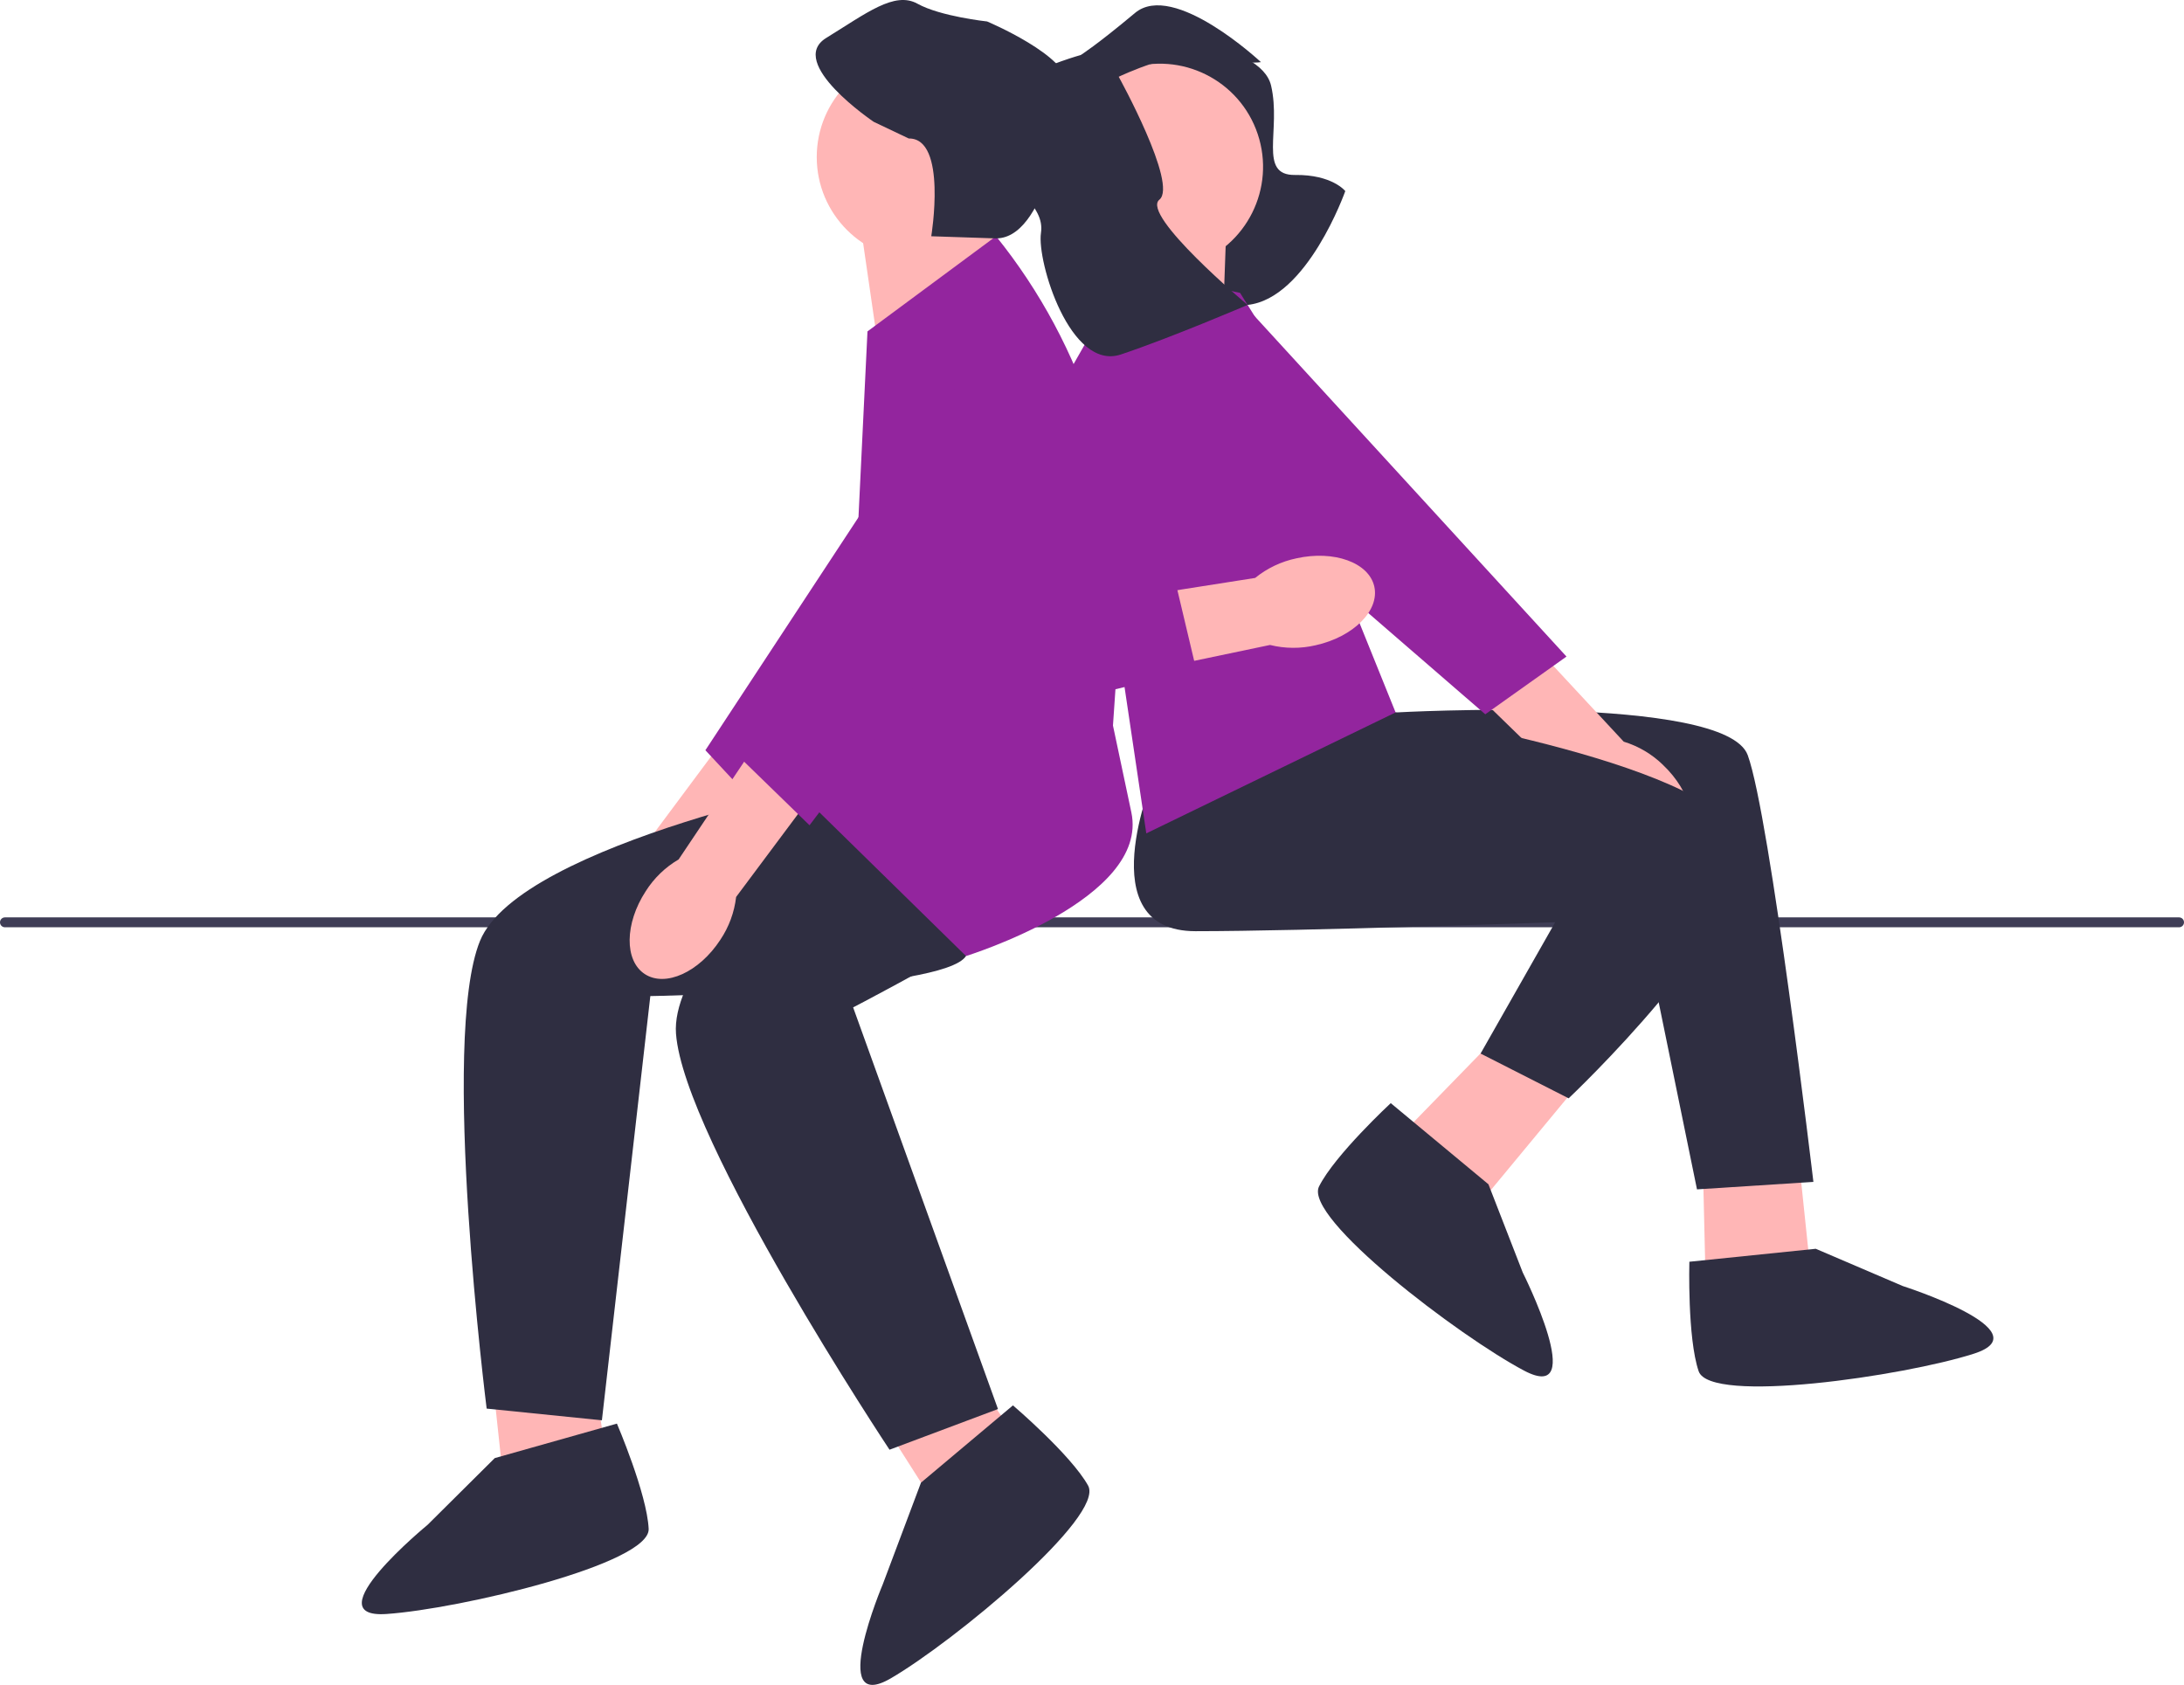 <svg xmlns="http://www.w3.org/2000/svg" width="692.68" height="534.439" viewBox="0 0 692.68 534.439" xmlns:xlink="http://www.w3.org/1999/xlink"><path id="uuid-3d349308-4da4-4eda-84db-0794f24174fe-295" d="m215.22,295.989c2.93-3.93,4.87-8.5,5.67-13.33l32.6-39.48-19.24-14.96-31,41.66c-4.34,2.26-8.08,5.53-10.9,9.54-7.19,9.92-7.91,21.68-1.59,26.25,6.31,4.58,17.26.24,24.45-9.68h.01l0-0Z" fill="#ffb6b6"/><polygon points="347.26 139.299 306.48 112.049 223.72 237.969 245.27 261.099 347.26 139.299" fill="#93259e"/><path d="m0,292.559c0,.87.7,1.57,1.57,1.57h689.54c.87,0,1.57-.7,1.57-1.57s-.7-1.57-1.57-1.57H1.57c-.87,0-1.57.7-1.57,1.57Z" fill="#3f3d56"/><polygon points="277.66 104.049 273.11 72.699 313.29 62.479 318.63 90.219 277.66 104.049" fill="#ffb6b6"/><polygon points="156.47 439.909 161.24 484.409 194.08 474.339 188.78 438.849 156.47 439.909" fill="#ffb6b6"/><path d="m272.48,246.549s-107.54,20.66-120.25,51.92,2.12,148.33,2.12,148.33l36.55,3.71,15.36-134.56s93.24-1.59,100.12-12.71,5.83-51.39,5.83-51.39l-39.73-5.3h0l0.0 0Z" fill="#2f2e41"/><path d="m156.9,462.519h0l-21.3,21.16s-36.35,29.86-13.04,28.27c23.31-1.59,83.7-15.89,83.17-27.02s-10.07-33.37-10.07-33.37l-38.77,10.95h.01l0.0.01Z" fill="#2f2e41"/><polygon points="280.97 452.729 304.99 490.489 329.96 466.899 309.46 437.439 280.97 452.729" fill="#ffb6b6"/><path d="m299.13,227.969s-87.2,66.24-84.73,99.89c2.48,33.65,67.72,131.98,67.72,131.98l34.4-12.9-45.94-127.4s82.85-42.8,84.08-55.82-17.58-48.63-17.58-48.63l-37.96,12.88h.01v0Z" fill="#2f2e41"/><path d="m292.1,470.289h0l-12.13,32.27s-17.59,41.55,2.59,29.78,67.95-51.38,62.54-61.12-23.83-25.44-23.83-25.44l-29.17,24.51h0v-0Z" fill="#2f2e41"/><circle cx="291.74" cy="49.819" r="32.7" fill="#ffb6b6"/><path d="m315.92,74.919l-40.79,30.2-6.36,131.38-15.36,14.83,52.97,51.92s58.27-18.01,52.44-45.56l-5.83-27.55,2.1-30.74c3.08-44.95-10.92-89.4-39.19-124.47h.02s0-.01,0-.01Z" fill="#93259e"/><path d="m315.26,75.599l-19.9-.66s5.16-31.18-7.14-31.01l-11.12-5.29s-27.81-18.74-15.06-26.6c12.76-7.85,21.66-14.91,28.95-10.86,7.3,4.05,22.08,5.63,22.08,5.63,0,0,26.22,11.04,25.44,20.27s-6.74,49.66-23.26,48.51h.01v.01Z" fill="#2f2e41"/><path id="uuid-a345d0ba-a5c3-4c2b-a3df-966826ae80f9-296" d="m228.46,298.099c2.73-4.07,4.45-8.73,5.01-13.59l30.62-41.03-19.95-14-28.91,43.13c-4.23,2.47-7.8,5.93-10.42,10.06-6.7,10.27-6.83,22.04-.3,26.3,6.53,4.26,17.25-.61,23.95-10.87h0Z" fill="#ffb6b6"/><polygon points="352.62 135.099 310.56 109.889 234.09 239.739 256.75 261.769 352.62 135.099" fill="#93259e"/><polygon points="566.48 329.069 575.46 415.069 541.22 417.819 539.26 334.349 566.48 329.069" fill="#ffb6b6"/><path d="m575.87,396.099h0l27.6,11.82s44.8,14.35,22.55,21.47-83.66,16.1-87.27,5.56c-3.61-10.54-2.95-34.73-2.95-34.73l40.07-4.11h0l0-.01Z" fill="#2f2e41"/><path d="m428.4,219.169l14.23,6.82s104.58-5.87,111.68,13.53c7.1,19.41,20.83,135.37,20.83,135.37l-36.92,2.37-16.09-78.57-93.72-79.52h-.01v-0.0 0Z" fill="#2f2e41"/><path id="uuid-f0f7615f-2804-4292-9376-866b86fc2306-297" d="m527.45,242.629c-3.51-3.42-7.78-5.95-12.47-7.38l-34.84-37.51-17.37,17.1,37.21,36.21c1.67,4.6,4.42,8.74,8.02,12.06,8.89,8.44,20.45,10.69,25.82,5.04s2.52-17.08-6.37-25.51h0v-.01Z" fill="#ffb6b6"/><polygon points="389.52 91.119 357.13 127.949 471.07 226.569 496.83 208.259 389.52 91.119" fill="#93259e"/><polygon points="514.38 327.309 459.24 393.909 433.3 371.389 491.55 311.559 514.38 327.309" fill="#ffb6b6"/><path d="m472.08,375.659h0l10.88,27.98s21.11,42.04.45,31.13-70.05-48.48-65.06-58.44,22.74-26.42,22.74-26.42l30.99,25.74h0v.01Z" fill="#2f2e41"/><path d="m365.93,246.149s-20.83,49.22,13.25,49.22,114.07-2.84,114.07-2.84l-23.67,41.65,27.93,14.2s58.69-55.38,54.9-80.46-109.78-41.93-109.78-41.93l-21.41,5.63-55.29,14.53h0l0-0Z" fill="#2f2e41"/><path d="m363.11,11.119s36.74,1.95,40.03,16.05c3.29,14.09-4.24,28.48,7.58,28.33s15.95,5.11,15.95,5.11c0,0-12.06,34.15-31,36.11s-32.56-85.6-32.56-85.6Z" fill="#2f2e41"/><polygon points="387.75 105.299 388.89 73.639 347.84 67.819 345.52 95.969 387.75 105.299" fill="#ffb6b6"/><path d="m398.9,42.529c5.73,17.12-3.51,35.65-20.63,41.38s-35.65-3.51-41.38-20.63,3.51-35.65,20.63-41.38,35.65,3.51,41.38,20.63Z" fill="#ffb6b6"/><path d="m393.31,92.899l-37.58-7.83-7,62.78c-1.79,6.96,1.67,33.4,3.51,40.34l11.32,76.15,79.07-38.36-18.01-44.62,3.91-32.1-35.23-56.36h.01Z" fill="#93259e"/><path id="uuid-3c876241-5a24-467c-8e89-e5117859b4a9-298" d="m411.17,177.099c-4.8,1-9.28,3.13-13.09,6.22l-50.58,7.94,4.48,23.96,50.82-10.64c4.75,1.18,9.72,1.21,14.48.09,11.97-2.66,20.29-10.99,18.6-18.6s-12.76-11.63-24.72-8.97h0l.01 0Z" fill="#ffb6b6"/><path d="m381.28,132.499l-33.93-29.03-50.06,87.79c-1.48,20.46,17.19,36.56,37.21,32.07l44.9-10.95-8.57-36.13-25.24-.93,35.71-42.83h-.02v.01Z" fill="#93259e"/><path d="m342.74,17.459s-40.24,11.09-31.11,27.03,19.85,20.42,18.52,29.42,9.26,43.91,25.37,38.52,40.16-15.71,40.16-15.71c0,0-33.96-28.53-27.98-33.37s-12.89-39-12.89-39c0,0,19.15-9.26,29.3-6.48s15.81,1.84,15.81,1.84c0,0-27.65-25.89-39.94-15.6-12.29,10.29-17.23,13.36-17.23,13.36h0s-.01-.01-.01-.01Z" fill="#2f2e41"/></svg>
